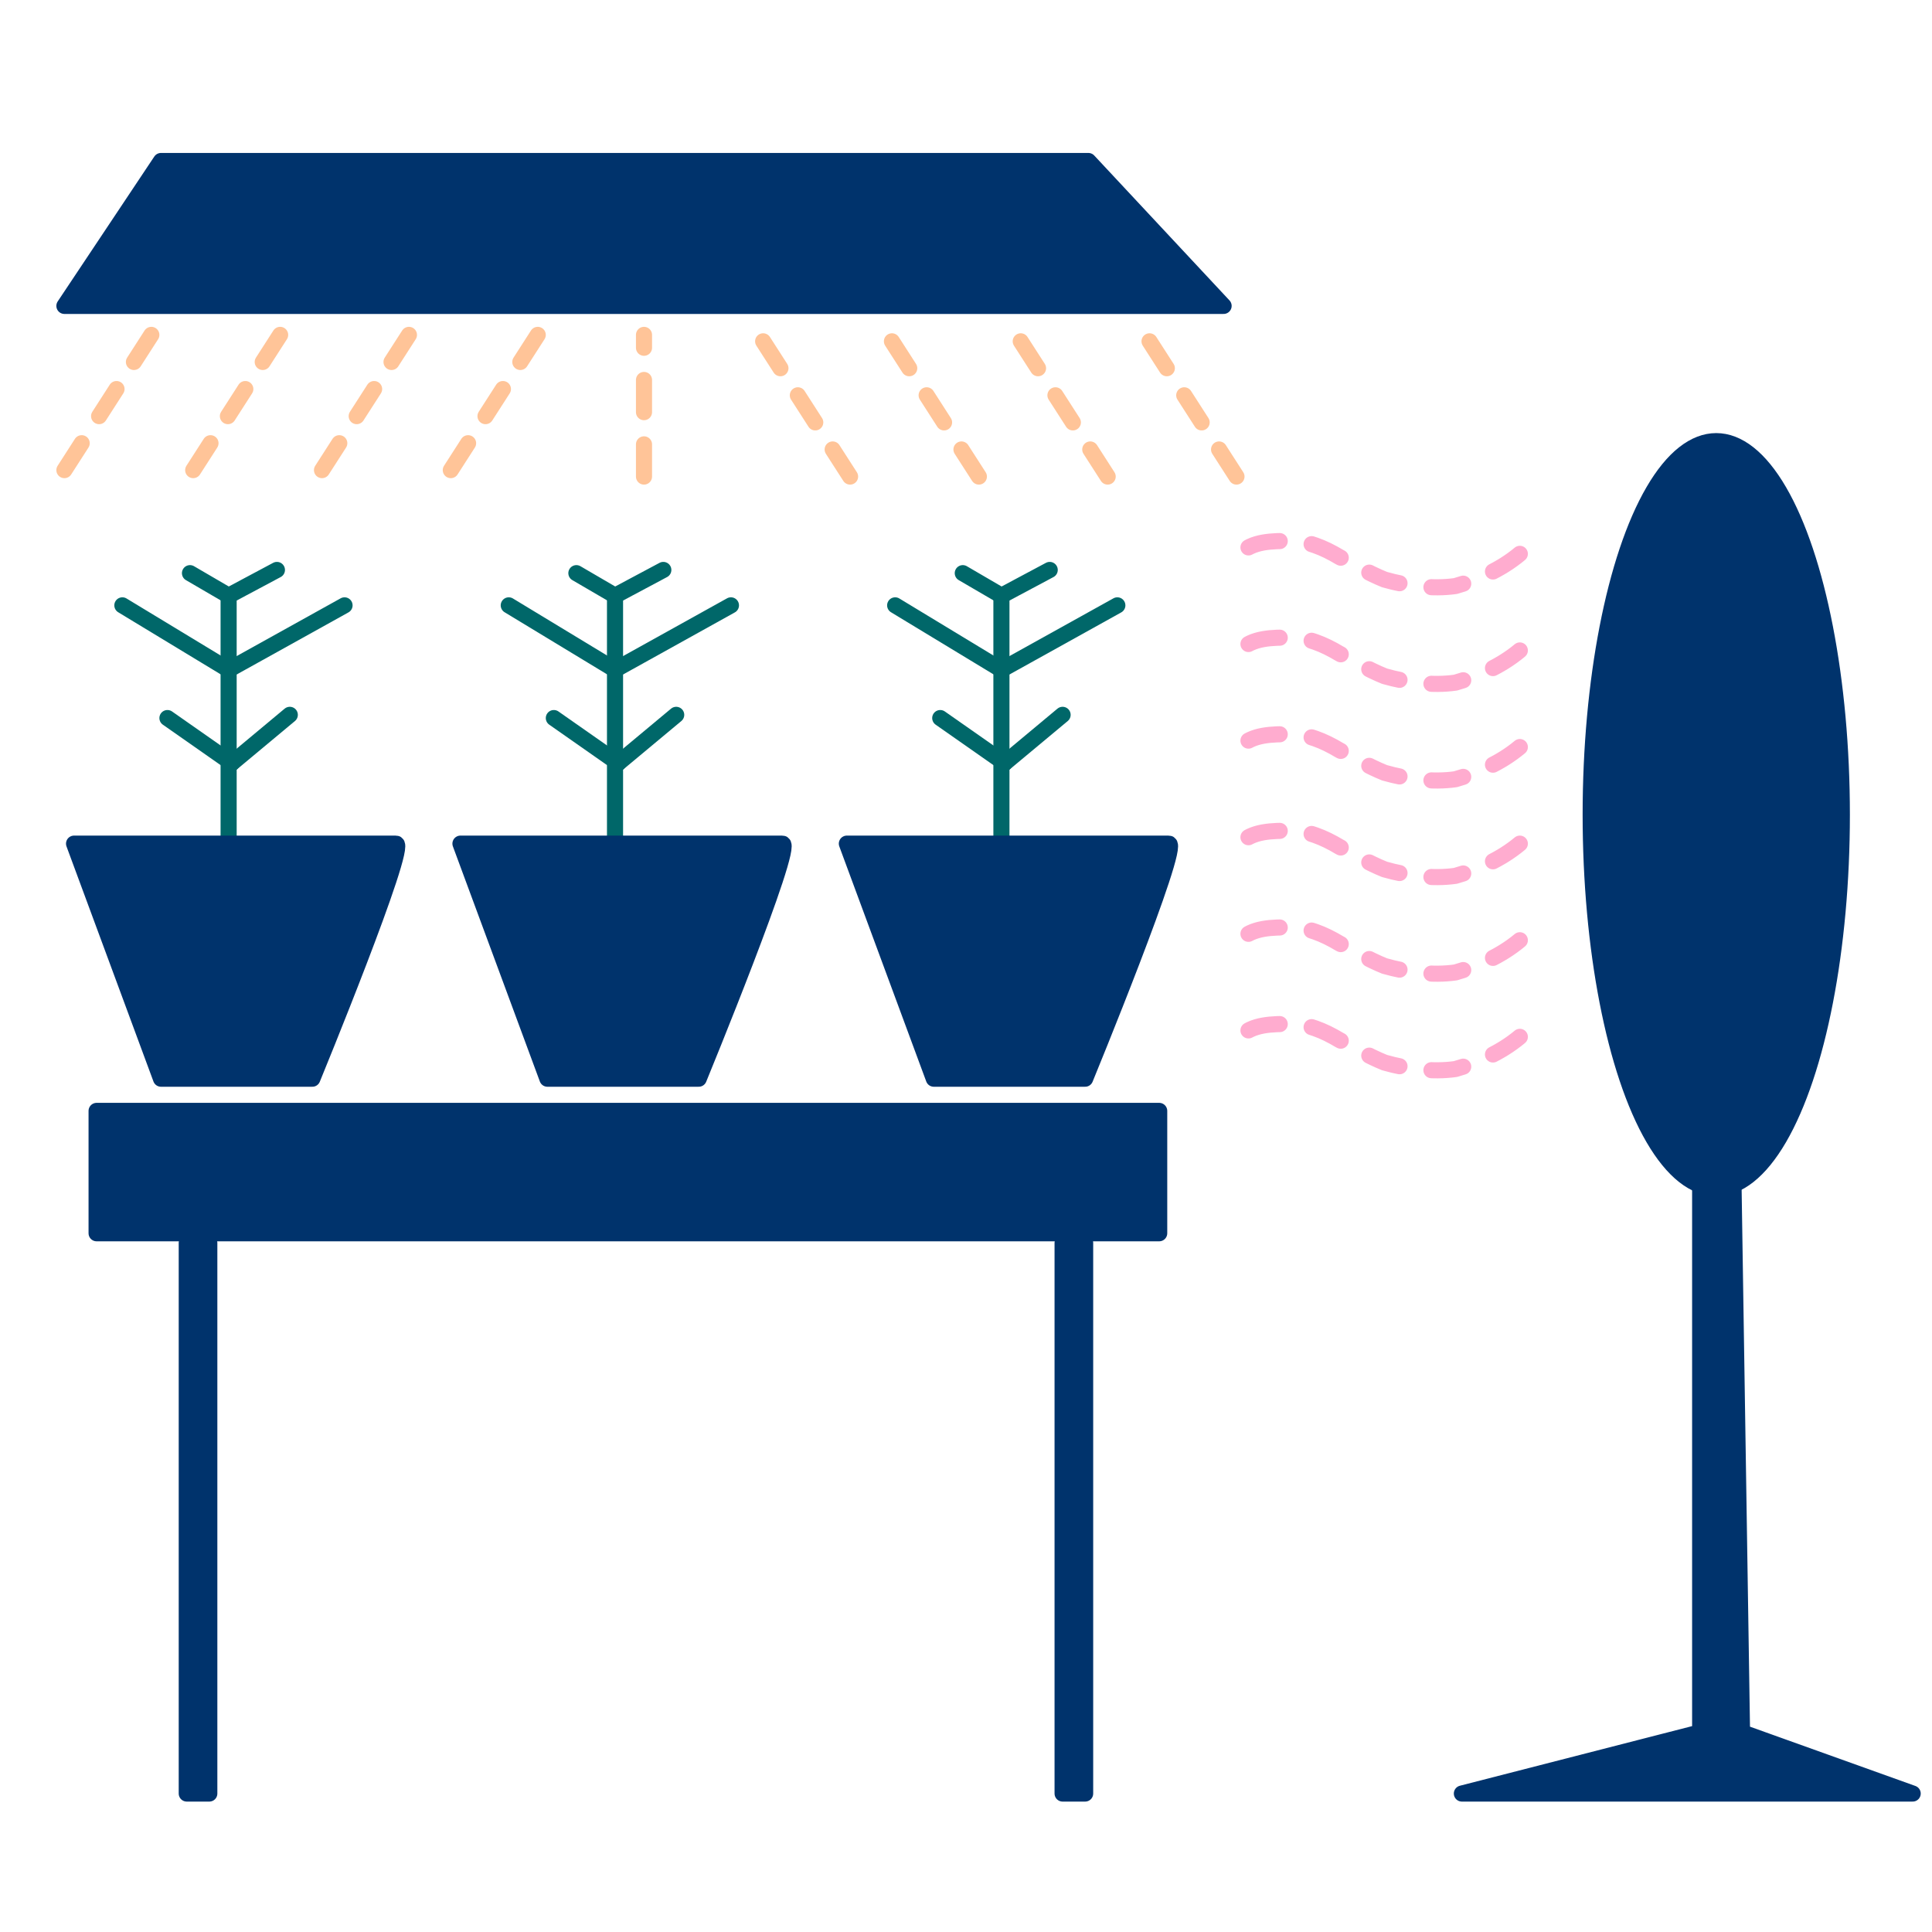 ﻿<?xml version="1.0" encoding="UTF-8" standalone="no"?><svg width="600" height="600" viewBox="0 0 600 600" version="1.1" xmlns="http://www.w3.org/2000/svg" xmlns:svg="http://www.w3.org/2000/svg" stroke-linecap="round" stroke-linejoin="round" stroke-width="5" stroke="#00336C" fill="none"><g fill="#00336C"><path d="M 528,354 V 538 L 454,557 H 594 L 541,538 538,345" /><ellipse cx="533" cy="253" rx="39" ry="116" /><path d="M 50,50 20,95 380,95 338,50 Z" /><rect width="330" height="38" x="30" y="345" /><rect width="7" height="171" x="58" y="386" /><rect width="7" height="171" x="330" y="386" /></g><g stroke="#006769" transform="translate(-20,0)"><path d="m 91,260 0,-75" /><path d="M 92,237 110,222" /><path d="M 92,237 72,223" /><path d="m 58,188 33,20 36,-20" /><path d="m 79,178 12,7 v 0 L 106,177" /><path stroke="#00336C" fill="#00336C" d="m 70,335 c 12,0 47,0 47,0 0,0 30,-73 26,-73 H 43 Z" /></g><g stroke="#006769" transform="translate(100,0)"><path d="m 91,260 0,-75" /><path d="M 92,237 110,222" /><path d="M 92,237 72,223" /><path d="m 58,188 33,20 36,-20" /><path d="m 79,178 12,7 v 0 L 106,177" /><path stroke="#00336C" fill="#00336C" d="m 70,335 c 12,0 47,0 47,0 0,0 30,-73 26,-73 H 43 Z" /></g><g stroke="#006769" transform="translate(220,0)"><path d="m 91,260 0,-75" /><path d="M 92,237 110,222" /><path d="M 92,237 72,223" /><path d="m 58,188 33,20 36,-20" /><path d="m 79,178 12,7 v 0 L 106,177" /><path stroke="#00336C" fill="#00336C" d="m 70,335 c 12,0 47,0 47,0 0,0 30,-73 26,-73 H 43 Z" /></g><g stroke="#FFC498" stroke-dasharray="10"><path d="m 47,104 -27,42" /><path d="m 47,104 -27,42" transform="translate(40,0)" /><path d="m 47,104 -27,42" transform="translate(80,0)" /><path d="m 47,104 -27,42" transform="translate(120,0)" /><path d="m 200,148 0,-44" /><path d="m 264,148 -27,-42" /><path d="m 264,148 -27,-42" transform="translate(40,0)" /><path d="m 264,148 -27,-42" transform="translate(80,0)" /><path d="m 264,148 -27,-42" transform="translate(120,0)" /></g><g stroke="#FFACCF" stroke-dasharray="10"><path d="m 472,172 c -6,5 -13,8 -20,10 -7,1 -15,0 -22,-2 -5,-2 -10,-5 -14,-7 -5,-3 -10,-5 -15,-5 -6,0 -12,0 -16,4" /><path d="m 472,172 c -6,5 -13,8 -20,10 -7,1 -15,0 -22,-2 -5,-2 -10,-5 -14,-7 -5,-3 -10,-5 -15,-5 -6,0 -12,0 -16,4" transform="translate(0,30)" /><path d="m 472,172 c -6,5 -13,8 -20,10 -7,1 -15,0 -22,-2 -5,-2 -10,-5 -14,-7 -5,-3 -10,-5 -15,-5 -6,0 -12,0 -16,4" transform="translate(0,60)" /><path d="m 472,172 c -6,5 -13,8 -20,10 -7,1 -15,0 -22,-2 -5,-2 -10,-5 -14,-7 -5,-3 -10,-5 -15,-5 -6,0 -12,0 -16,4" transform="translate(0,90)" /><path d="m 472,172 c -6,5 -13,8 -20,10 -7,1 -15,0 -22,-2 -5,-2 -10,-5 -14,-7 -5,-3 -10,-5 -15,-5 -6,0 -12,0 -16,4" transform="translate(0,120)" /><path d="m 472,172 c -6,5 -13,8 -20,10 -7,1 -15,0 -22,-2 -5,-2 -10,-5 -14,-7 -5,-3 -10,-5 -15,-5 -6,0 -12,0 -16,4" transform="translate(0,150)" /></g></svg>